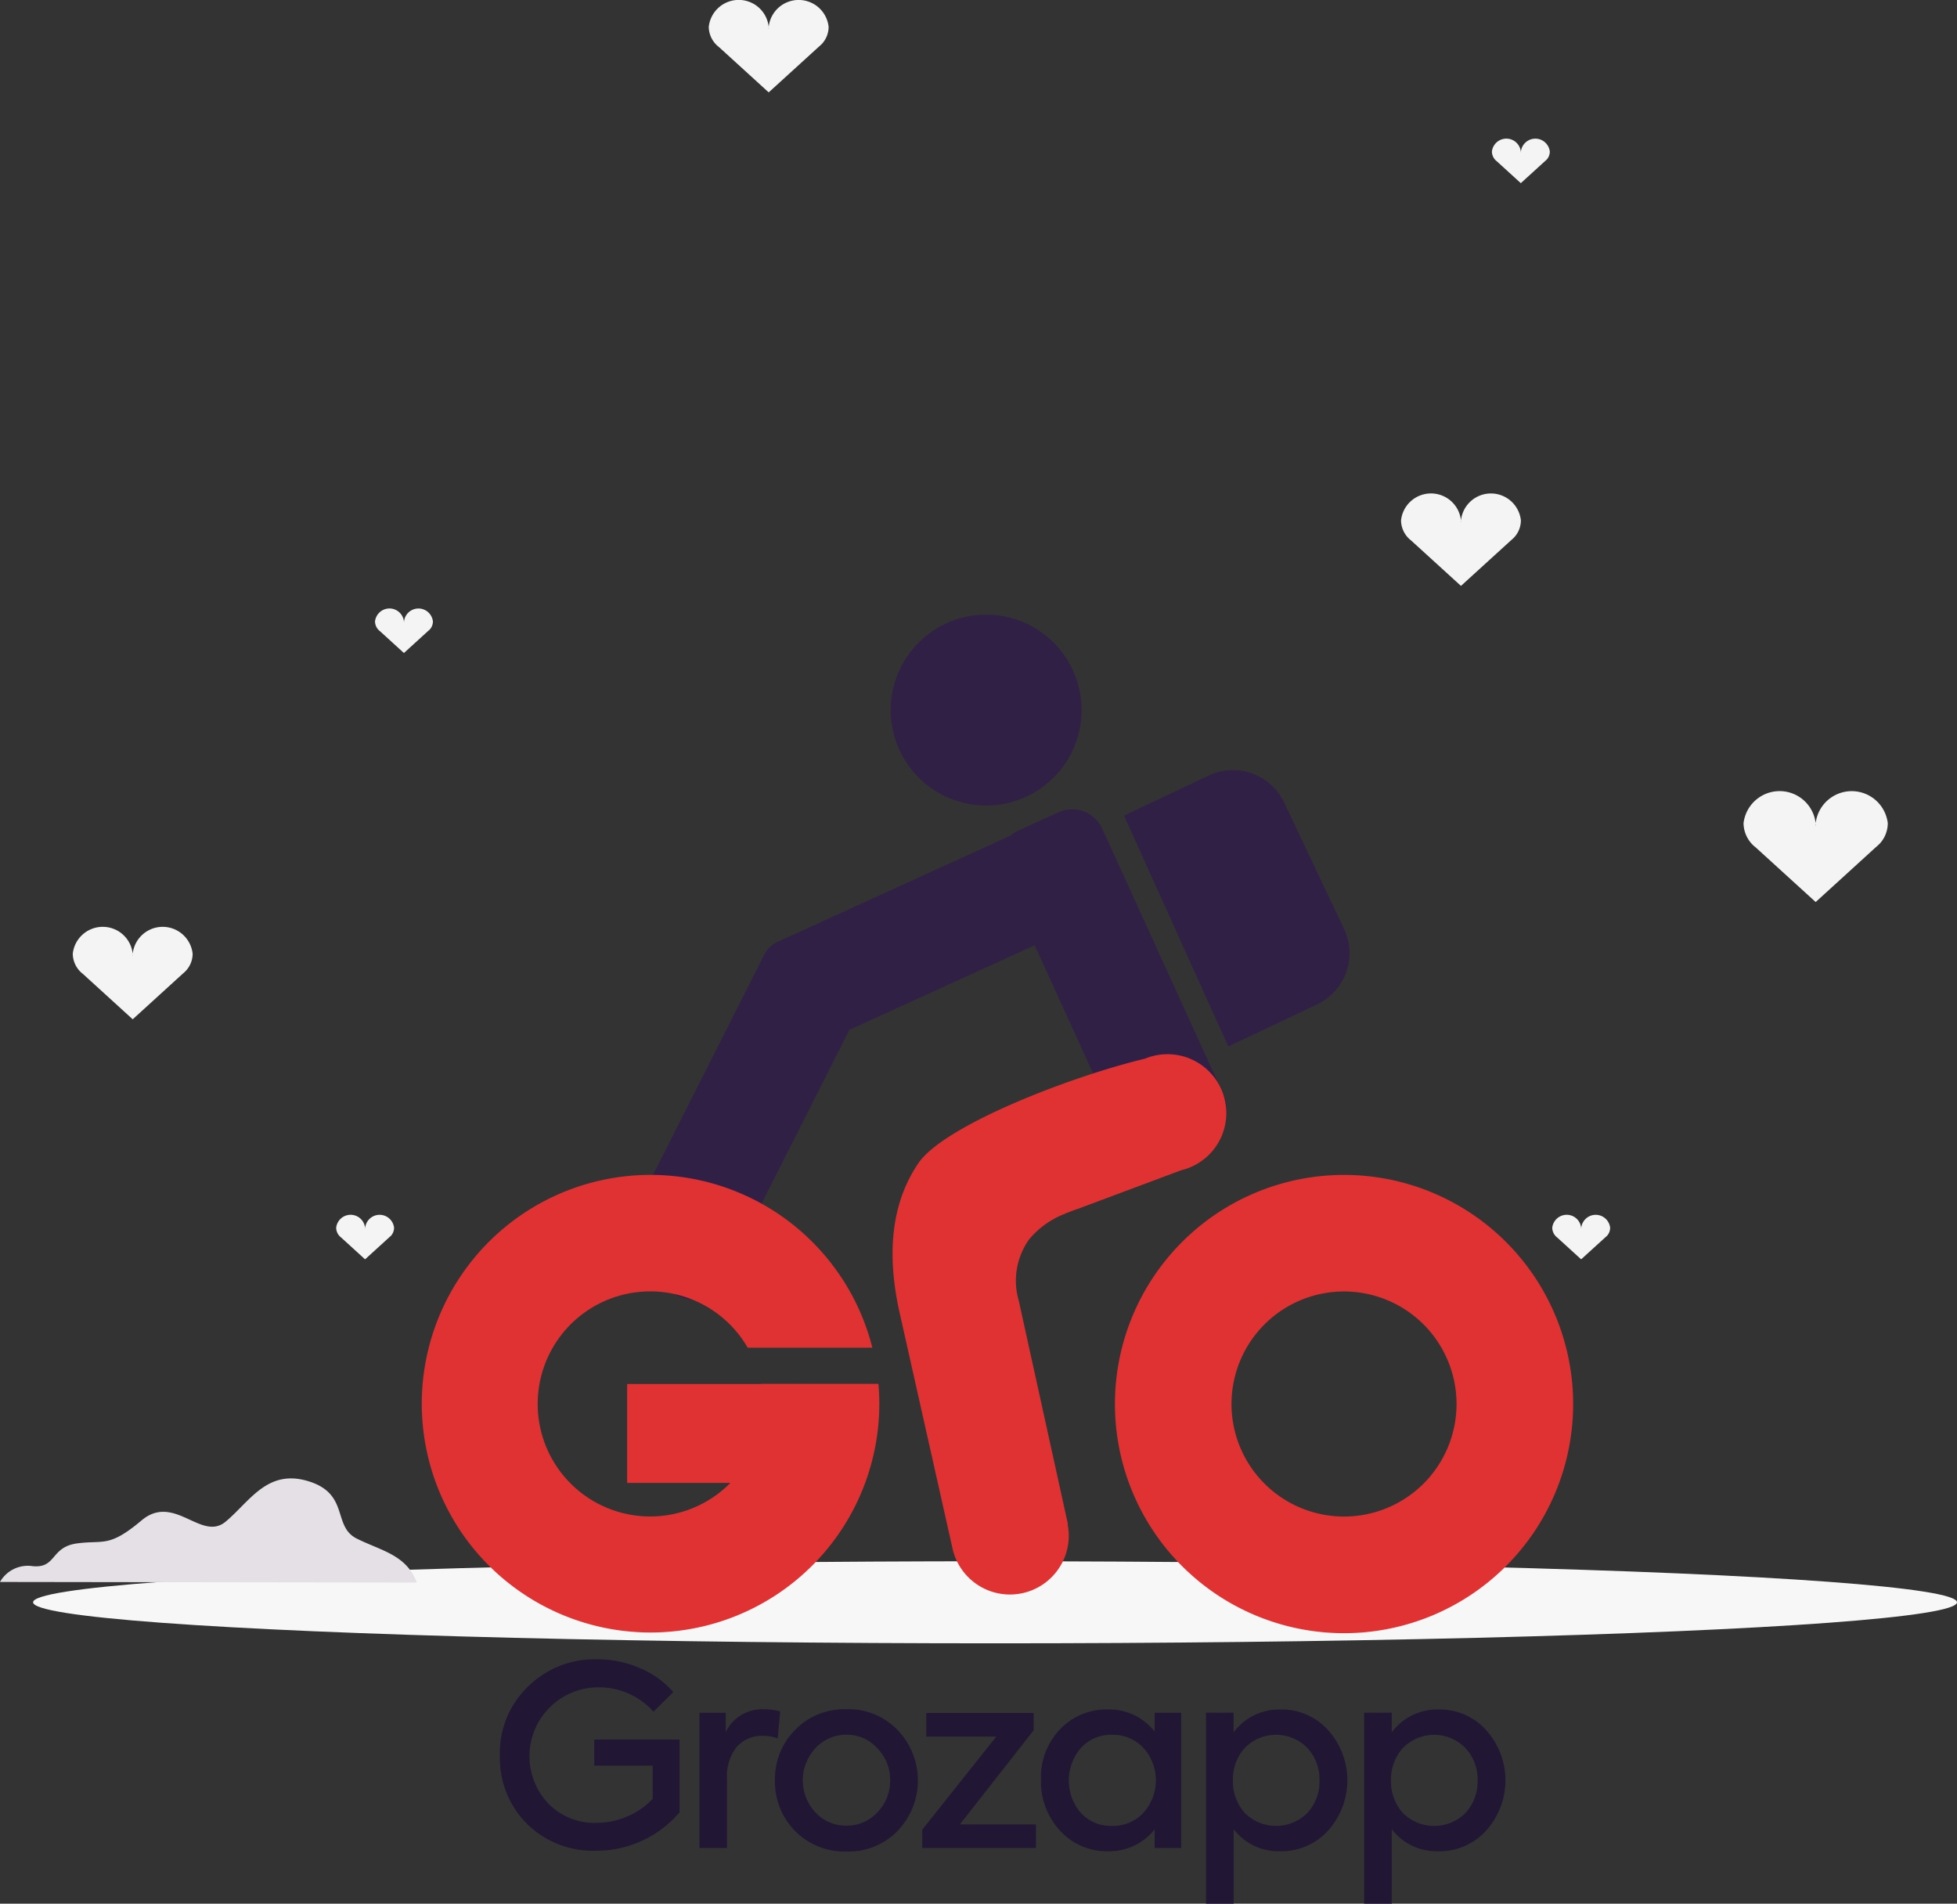 <svg xmlns="http://www.w3.org/2000/svg" width="156.316" height="152.04" viewBox="0 0 156.316 152.04">
    <rect x="0" y="0" width="156.316" height="152.04" fill="#333333" stroke="none"/>
    <defs>
        <style>
            .cls-3{fill:#f4f4f4}.cls-4{fill:#211735}.cls-5{fill:#312045}.cls-6{fill:#e03133}
        </style>
    </defs>
    <g id="Group_1180" transform="translate(-101.02 -223.783)">
        <g id="Group_1162">
            <g id="Group_681" transform="translate(47.91 86.381)">
                <ellipse id="Ellipse_99" cx="76.837" cy="3.277" fill="#f7f7f7" rx="76.837" ry="3.277" transform="translate(55.752 262.093)"/>
                <path id="Path_2263" fill="#e4e0e5" d="M66.248 293.963a2.561 2.561 0 0 1 2.612-1.263c1.914.187 1.413-1.539 3.558-1.819s2.532.354 5.141-1.837 4.774 1.722 6.715.1 3.33-4.238 6.617-3.225 1.9 3.6 3.848 4.576 3.976 1.292 4.8 3.515z" transform="translate(-13.139 -30.216)"/>
                <g id="Group_680" transform="translate(58.923 137.402)">
                    <path id="Path_2264" d="M238.177 220.985a2.421 2.421 0 0 0 .682-1.669 2.9 2.9 0 0 0-5.761 0c0 .059.006.116.01.174h-.019c0-.058.01-.117.01-.177a2.9 2.9 0 0 0-5.761 0 2.475 2.475 0 0 0 .974 1.935l4.787 4.36 4.8-4.375a2.734 2.734 0 0 0 .251-.229l.024-.021z" class="cls-3" transform="translate(-93.885 -153.566)"/>
                    <path id="Path_2265" d="M132.542 140.938a2.018 2.018 0 0 0 .567-1.387 2.407 2.407 0 0 0-4.787 0c0 .049 0 .1.008.144h-.017c0-.049.009-.1.009-.147a2.407 2.407 0 0 0-4.787 0 2.056 2.056 0 0 0 .809 1.608l3.978 3.624 3.992-3.636a2.362 2.362 0 0 0 .209-.19l.02-.018z" class="cls-3" transform="translate(-72.735 -137.402)"/>
                    <path id="Path_2266" d="M68.742 233.907a2.013 2.013 0 0 0 .567-1.387 2.407 2.407 0 0 0-4.787 0c0 .049 0 .1.008.145h-.016c0-.049.008-.1.008-.146a2.407 2.407 0 0 0-4.787 0 2.056 2.056 0 0 0 .809 1.608l3.978 3.624 3.992-3.636a2.268 2.268 0 0 0 .209-.19l.02-.018z" class="cls-3" transform="translate(-59.735 -156.345)"/>
                    <path id="Path_2267" d="M201.986 190.438a2.016 2.016 0 0 0 .567-1.387 2.407 2.407 0 0 0-4.787 0c0 .049 0 .1.008.144h-.017c0-.049.009-.1.009-.146a2.407 2.407 0 0 0-4.787 0 2.056 2.056 0 0 0 .809 1.608l3.978 3.624 3.992-3.636a2.49 2.49 0 0 0 .209-.189l.02-.018z" class="cls-3" transform="translate(-86.884 -147.488)"/>
                    <path id="Path_2268" d="M212.5 260.954a.972.972 0 0 0 .274-.669 1.161 1.161 0 0 0-2.308 0 .672.672 0 0 0 0 .069h-.008v-.071a1.161 1.161 0 0 0-2.308 0 .991.991 0 0 0 .389.775l1.919 1.748 1.925-1.753a1.106 1.106 0 0 0 .1-.092l.01-.009z" class="cls-3" transform="translate(-89.976 -162.229)"/>
                    <path id="Path_2269" d="M206.448 153.01a.968.968 0 0 0 .273-.668 1.161 1.161 0 0 0-2.308 0v.069h-.008v-.071a1.161 1.161 0 0 0-2.308 0 .99.99 0 0 0 .39.775l1.918 1.748 1.925-1.753a1.1 1.1 0 0 0 .1-.092l.01-.009z" class="cls-3" transform="translate(-88.743 -140.235)"/>
                    <path id="Path_2270" d="M94.407 200.138a.971.971 0 0 0 .273-.669 1.161 1.161 0 0 0-2.308 0v.069h-.008v-.071a1.161 1.161 0 0 0-2.308 0 .989.989 0 0 0 .39.775l1.918 1.748 1.925-1.753a1 1 0 0 0 .1-.092l.01-.009z" class="cls-3" transform="translate(-65.914 -149.837)"/>
                    <path id="Path_2271" d="M90.511 260.954a.972.972 0 0 0 .273-.669 1.161 1.161 0 0 0-2.308 0v.069h-.008a.7.7 0 0 0 0-.071 1.161 1.161 0 0 0-2.308 0 .989.989 0 0 0 .39.775l1.918 1.748 1.925-1.753a1.107 1.107 0 0 0 .1-.092l.01-.009z" class="cls-3" transform="translate(-65.121 -162.229)"/>
                </g>
            </g>
            <g id="Group_692" transform="translate(-45.715 147.121)">
                <g id="Group_690" transform="translate(186.664 209.179)">
                    <path id="Path_2308" d="M214.069 486.822a7.494 7.494 0 0 1-5.472-2.145 7.416 7.416 0 0 1-2.165-5.472 7.3 7.3 0 0 1 2.245-5.492 7.577 7.577 0 0 1 5.492-2.185 8.568 8.568 0 0 1 3.458.712 7.174 7.174 0 0 1 2.656 1.914l-1.584 1.564a5.819 5.819 0 0 0-4.51-1.945 5.5 5.5 0 0 0-3.869 9.3 5.167 5.167 0 0 0 3.809 1.523 6.247 6.247 0 0 0 2.465-.511 5.929 5.929 0 0 0 2.045-1.413v-2.646h-4.671v-2.085h6.815v5.813a8.714 8.714 0 0 1-6.714 3.068z" class="cls-4" transform="translate(-206.432 -471.528)"/>
                    <path id="Path_2309" d="M274.681 499.146h-2.2v-10.8h2.1v1.544a3.228 3.228 0 0 1 3.067-1.824 4.448 4.448 0 0 1 1.283.18l-.2 2.145a3.387 3.387 0 0 0-1.183-.2 2.649 2.649 0 0 0-2.085.882 3.721 3.721 0 0 0-.782 2.546z" class="cls-4" transform="translate(-256.541 -484.072)"/>
                    <path id="Path_2310" d="M297.481 493.733a5.569 5.569 0 0 1 1.6-4.009 5.5 5.5 0 0 1 4.109-1.663 5.434 5.434 0 0 1 4.089 1.663 5.811 5.811 0 0 1 0 8.058 5.426 5.426 0 0 1-4.089 1.644 5.533 5.533 0 0 1-4.109-1.644 5.617 5.617 0 0 1-1.6-4.049zm9.2 0a3.542 3.542 0 0 0-1.022-2.546 3.189 3.189 0 0 0-2.465-1.082 3.291 3.291 0 0 0-2.486 1.082 3.76 3.76 0 0 0 0 5.111 3.319 3.319 0 0 0 2.486 1.062 3.256 3.256 0 0 0 2.465-1.062 3.565 3.565 0 0 0 1.023-2.565z" class="cls-4" transform="translate(-275.512 -484.072)"/>
                    <path id="Path_2311" d="M355.147 490.69l-5.893 7.517h6.074v1.884h-9.08v-1.463l5.913-7.437h-5.593v-1.884h8.579z" class="cls-4" transform="translate(-312.512 -485.017)"/>
                    <path id="Path_2312" d="M394.621 489.908v-1.5h2.125v10.8h-2.125v-1.483a4.613 4.613 0 0 1-3.688 1.744 5.044 5.044 0 0 1-3.869-1.644 5.785 5.785 0 0 1-1.523-4.089 5.549 5.549 0 0 1 1.523-4.009 5.138 5.138 0 0 1 3.869-1.583 4.593 4.593 0 0 1 3.688 1.764zm-3.388 7.537a3.3 3.3 0 0 0 2.506-1.062 3.868 3.868 0 0 0 0-5.151 3.3 3.3 0 0 0-2.506-1.062 3.222 3.222 0 0 0-2.505 1.062 3.955 3.955 0 0 0 0 5.171 3.251 3.251 0 0 0 2.506 1.041z" class="cls-4" transform="translate(-342.325 -484.135)"/>
                    <path id="Path_2313" d="M446.117 488.144a5 5 0 0 1 3.829 1.643 6 6 0 0 1 0 8.038 5.022 5.022 0 0 1-3.849 1.644 4.484 4.484 0 0 1-3.688-1.764v5.953H440.2V488.4h2.205v1.564a4.556 4.556 0 0 1 3.712-1.82zm3.147 5.652a3.642 3.642 0 0 0-.962-2.566 3.486 3.486 0 0 0-5.011 0 3.732 3.732 0 0 0-.942 2.566 3.785 3.785 0 0 0 .942 2.606 3.533 3.533 0 0 0 5.011 0 3.694 3.694 0 0 0 .962-2.602z" class="cls-4" transform="translate(-383.799 -484.135)"/>
                    <path id="Path_2314" d="M498.454 488.144a5 5 0 0 1 3.829 1.643 6.005 6.005 0 0 1 0 8.038 5.022 5.022 0 0 1-3.849 1.644 4.484 4.484 0 0 1-3.688-1.764v5.953h-2.205V488.4h2.205v1.564a4.555 4.555 0 0 1 3.708-1.82zm3.146 5.656a3.642 3.642 0 0 0-.962-2.566 3.486 3.486 0 0 0-5.011 0 3.731 3.731 0 0 0-.942 2.566 3.784 3.784 0 0 0 .942 2.606 3.533 3.533 0 0 0 5.011 0 3.694 3.694 0 0 0 .962-2.606z" class="cls-4" transform="translate(-423.508 -484.135)"/>
                </g>
                <g id="Group_691" transform="translate(180.377 125.749)">
                    <path id="Path_2315" d="M428.488 195.911l-7.1 3.36-8.329-18.435 6.763-3.2a4.526 4.526 0 0 1 6.028 2.152l4.786 10.1a4.527 4.527 0 0 1-2.148 6.023z" class="cls-5" transform="translate(-356.92 -164.783)"/>
                    <path id="Path_2316" d="M293.267 216.419l-3.207 1.463a2.623 2.623 0 0 1-3.476-1.3l-7.09-15.537-14.8 6.752-10.147 20.083a2.626 2.626 0 0 1-3.528 1.159l-3.146-1.589a2.626 2.626 0 0 1-1.159-3.528l10.73-21.23.416-.826a2.6 2.6 0 0 1 .786-.929 2.514 2.514 0 0 1 .287-.155l.58-.264 18.075-8.246a2.6 2.6 0 0 1 .614-.39l3.207-1.463a2.624 2.624 0 0 1 3.476 1.3l9.683 21.224a2.624 2.624 0 0 1-1.301 3.476z" class="cls-5" transform="translate(-230.493 -174.636)"/>
                    <path id="Path_2317" d="M428.343 311.208a18.3 18.3 0 1 0 18.3 18.3 18.3 18.3 0 0 0-18.3-18.3zm0 27.284a8.987 8.987 0 1 1 8.985-8.985 8.986 8.986 0 0 1-8.985 8.985z" class="cls-6" transform="translate(-354.629 -266.46)"/>
                    <path id="Path_2318" d="M363.077 275.984a4.694 4.694 0 0 1-3.615 4.568l-8.238 3.08-.022.007c-.285.094-.556.195-.816.3-.087.033-.173.072-.257.109a6.957 6.957 0 0 0-2.8 2.019 5.686 5.686 0 0 0-.823 4.926l3.919 17.815-.025.007a4.846 4.846 0 0 1 .094.95 4.7 4.7 0 0 1-9.26 1.105l-4.247-18.917q-1.652-7.356 1.5-11.976c2.033-2.976 11.961-6.858 18.1-8.342a4.7 4.7 0 0 1 6.49 4.341z" class="cls-6" transform="translate(-298.767 -236.173)"/>
                    <path id="Path_2319" d="M216.971 329.51a18.273 18.273 0 1 1-.556-4.5h-9.959a8.988 8.988 0 1 0-1.381 10.8h-8.247v-7.9h10.688v-.01h9.384c.047.531.071 1.068.071 1.61z" class="cls-6" transform="translate(-180.377 -266.464)"/>
                    <circle id="Ellipse_104" cx="7.623" cy="7.623" r="7.623" class="cls-5" transform="translate(37.502)"/>
                </g>
            </g>
        </g>
    </g>
</svg>
